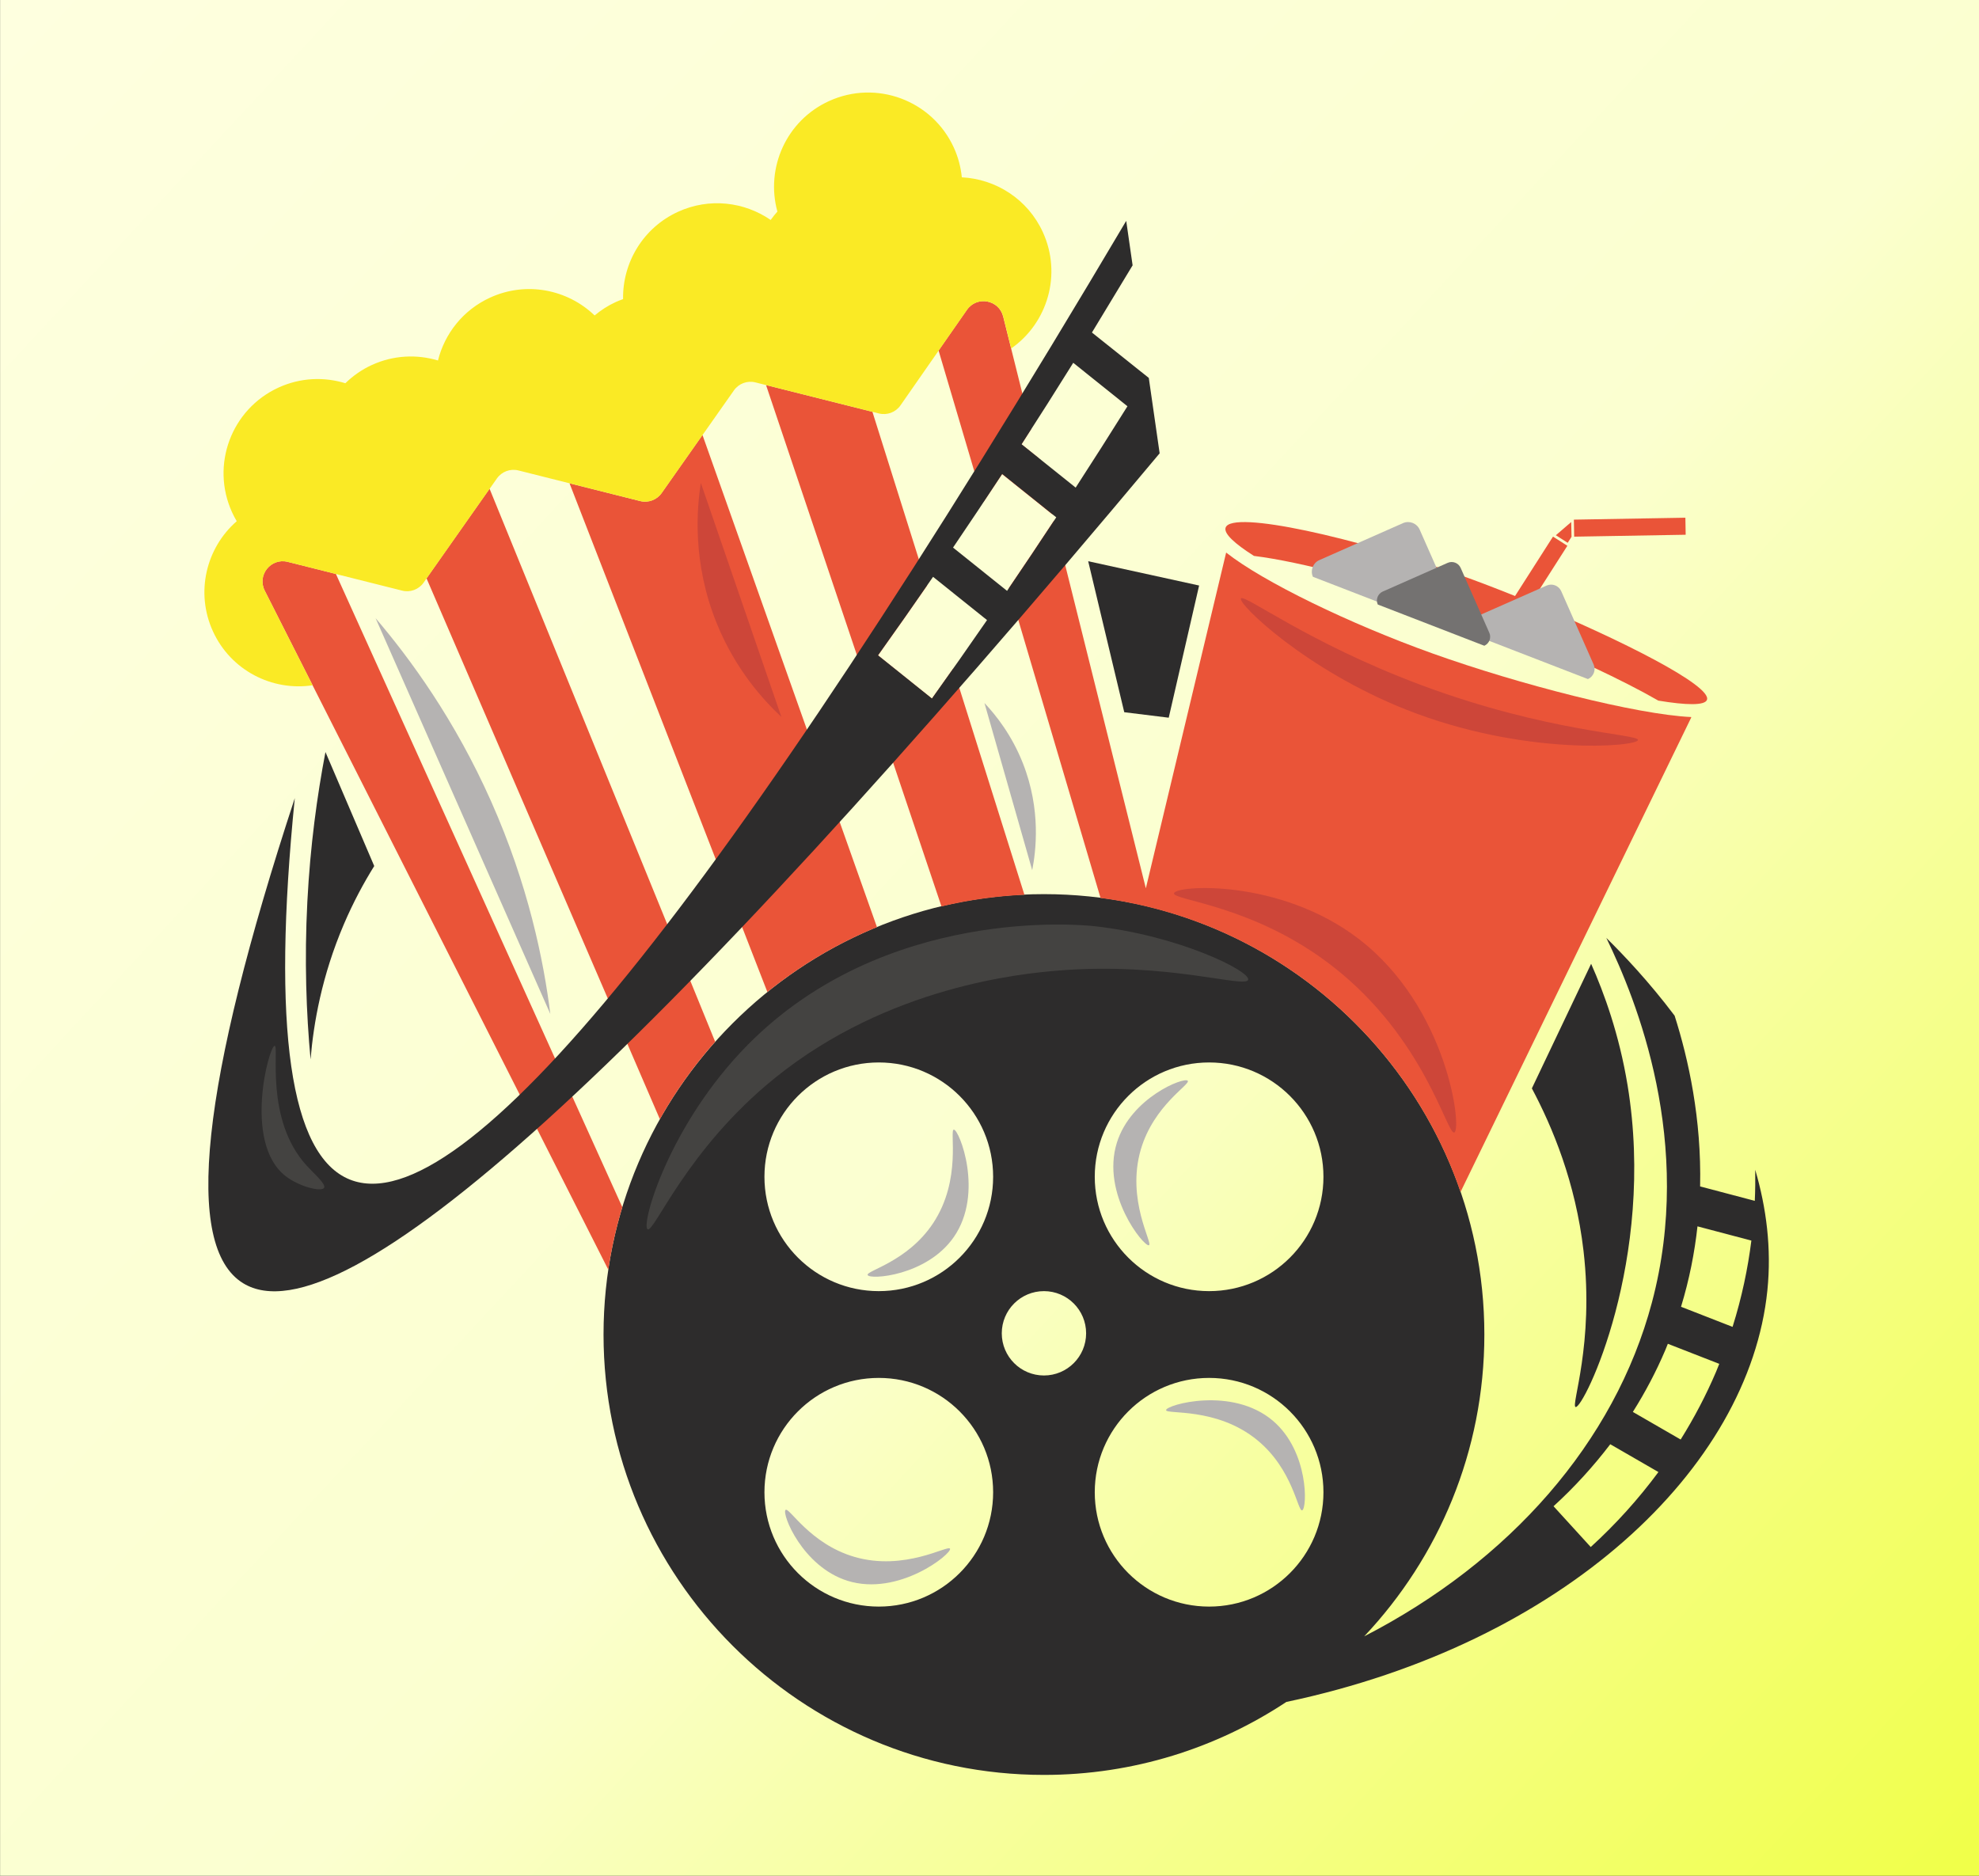 <?xml version='1.0' encoding='utf-8'?>
<svg xmlns="http://www.w3.org/2000/svg" width="100%" height="100%" viewBox="0 0 6514 6175" version="1.1" style="fill-rule:evenodd;clip-rule:evenodd;stroke-linejoin:round;stroke-miterlimit:2;"><rect x="0" y="0" width="6514" height="6175" fill="#333333" stroke="none"/> <g transform="matrix(1,0,0,1,-19562.5,-39411.1)"> <g transform="matrix(0.929,0,0,1,-6640.33,19369.8)"> <rect x="28205.7" y="20041.3" width="7011.78" height="6174.59" style="fill:url(#_Linear1);"/> </g> <g transform="matrix(4.583,0,0,4.583,-107297,-156365)"> <g transform="matrix(4.167,0,0,4.167,28924.8,43681.9)"> <path d="M0,-2.636L-8.883,-6.102C-7.444,-10.82 -6.539,-15.463 -6.048,-19.963L3.24,-17.511C2.634,-12.677 1.59,-7.696 0,-2.636M-2.849,5.116C-4.574,9.167 -6.62,13.054 -8.947,16.781L-17.187,12.023C-15.046,8.629 -13.177,5.082 -11.603,1.386C-11.445,1.016 -11.306,0.648 -11.155,0.279L-2.292,3.737C-2.478,4.197 -2.652,4.655 -2.849,5.116M-24.446,35.31L-30.857,28.28C-27.219,24.963 -23.971,21.384 -21.08,17.593L-12.778,22.386C-16.19,26.995 -20.071,31.321 -24.446,35.31M-127.447,25.869C-127.447,36.753 -136.271,45.577 -147.155,45.577C-158.04,45.577 -166.863,36.753 -166.863,25.869C-166.863,14.984 -158.04,6.161 -147.155,6.161C-136.271,6.161 -127.447,14.984 -127.447,25.869M-147.155,-8.797C-158.04,-8.797 -166.863,-17.62 -166.863,-28.505C-166.863,-39.389 -158.04,-48.213 -147.155,-48.213C-136.271,-48.213 -127.447,-39.389 -127.447,-28.505C-127.447,-17.62 -136.271,-8.797 -147.155,-8.797M-111.42,-1.528C-111.42,2.487 -114.675,5.742 -118.689,5.742C-122.704,5.742 -125.958,2.487 -125.958,-1.528C-125.958,-5.542 -122.704,-8.797 -118.689,-8.797C-114.675,-8.797 -111.42,-5.542 -111.42,-1.528M-109.931,-28.505C-109.931,-39.389 -101.107,-48.213 -90.223,-48.213C-79.339,-48.213 -70.515,-39.389 -70.515,-28.505C-70.515,-17.62 -79.339,-8.797 -90.223,-8.797C-101.107,-8.797 -109.931,-17.62 -109.931,-28.505M-90.223,6.161C-79.339,6.161 -70.515,14.984 -70.515,25.869C-70.515,36.753 -79.339,45.577 -90.223,45.577C-101.107,45.577 -109.931,36.753 -109.931,25.869C-109.931,14.984 -101.107,6.161 -90.223,6.161M3.906,-29.712C3.927,-27.954 3.915,-26.175 3.83,-24.358L-5.594,-26.846C-5.337,-38.464 -7.592,-48.749 -9.99,-56.277C-14.449,-62.198 -18.852,-66.812 -21.76,-69.68C-16.559,-59.006 -6.582,-34.354 -13.903,-6.831C-20.311,17.257 -38.45,37.81 -63.491,50.708C-50.667,37.109 -42.781,18.804 -42.781,-1.319C-42.781,-43.174 -76.833,-77.226 -118.689,-77.226C-160.545,-77.226 -194.597,-43.174 -194.597,-1.319C-194.597,40.538 -160.545,74.59 -118.689,74.59C-103.261,74.59 -88.901,69.951 -76.908,62.012C-29.093,51.931 2.881,21.758 5.999,-8.926C6.738,-16.199 5.816,-23.189 3.906,-29.712" style="fill:rgb(45,44,44);fill-rule:nonzero;"/> </g> <g transform="matrix(4.167,0,0,4.167,28780.1,43158.1)"> <path d="M0,-1.783L6.253,-11.568L3.777,-13.15L-2.765,-2.911C-5.99,-4.208 -9.164,-5.422 -12.133,-6.484C-30.145,-12.93 -51.549,-17.78 -52.648,-14.707C-53.012,-13.693 -51.109,-11.941 -47.764,-9.82C-39.777,-8.838 -26.193,-5.239 -14.124,-0.92C-11.539,0.005 -8.797,1.048 -6.003,2.157L-6.574,3.05L-4.099,4.632L-3.231,3.274C6.178,7.118 15.814,11.591 21.929,15.121C26.723,15.913 29.949,15.997 30.312,14.983C31.18,12.561 15.501,4.626 0,-1.783" style="fill:rgb(234,84,56);fill-rule:nonzero;"/> </g> <g transform="matrix(-0.072,-4.166,-4.166,0.072,28855.7,43056.3)"> <rect x="-11.106" y="-8.31" width="2.937" height="19.225" style="fill:rgb(234,84,56);"/> </g> <g transform="matrix(0.411,-4.146,-4.146,-0.411,28807.2,43095)"> <path d="M-1.971,-0.665C-1.127,-0.562 -0.284,-0.462 0.559,-0.359C-0.284,0.444 -1.128,1.249 -1.971,2.053C-2.337,1.333 -2.703,0.613 -3.068,-0.107C-2.702,-0.293 -2.336,-0.479 -1.971,-0.665" style="fill:rgb(234,84,56);fill-rule:nonzero;"/> </g> <g transform="matrix(4.167,0,0,4.167,28726.6,43103.6)"> <path d="M0,13.131L-6.367,-1.277C-6.854,-2.379 -8.144,-2.878 -9.245,-2.391L-23.653,3.976C-24.756,4.464 -25.255,5.752 -24.768,6.855C-16.883,9.906 -8.998,12.958 -1.114,16.009C-0.012,15.522 0.487,14.234 0,13.131" style="fill:rgb(181,179,178);fill-rule:nonzero;"/> </g> <g transform="matrix(4.167,0,0,4.167,28825,43147.2)"> <path d="M0,11.503L-5.578,-1.119C-6.005,-2.084 -7.134,-2.521 -8.1,-2.095L-20.721,3.483C-21.687,3.91 -22.124,5.039 -21.697,6.005C-14.79,8.678 -7.883,11.351 -0.976,14.024C-0.011,13.598 0.427,12.469 0,11.503" style="fill:rgb(181,179,178);fill-rule:nonzero;"/> </g> <g transform="matrix(4.167,0,0,4.167,28750.1,43129.9)"> <path d="M0,10.196L-4.943,-0.992C-5.322,-1.847 -6.322,-2.235 -7.179,-1.857L-18.366,3.088C-19.222,3.466 -19.609,4.467 -19.23,5.322C-13.109,7.692 -6.986,10.061 -0.864,12.431C-0.009,12.052 0.379,11.052 0,10.196" style="fill:rgb(116,114,113);fill-rule:nonzero;"/> </g> <g transform="matrix(4.167,0,0,4.167,28709.4,43478.5)"> <path d="M0,-69.89C-14.327,-75.017 -29.233,-82.265 -35.592,-87.288L-49.434,-29.42C-54.706,-50.551 -59.979,-71.682 -65.251,-92.812C-67.824,-88.904 -70.423,-85.023 -73.043,-81.166C-67.776,-63.361 -62.509,-45.556 -57.242,-27.75C-54.569,-27.407 -51.944,-26.916 -49.365,-26.303C-23.981,-20.257 -3.55,-1.482 4.805,22.922L44.556,-58.836C44.566,-58.868 44.562,-58.905 44.568,-58.938C35.202,-59.363 14.904,-64.556 0,-69.89" style="fill:rgb(234,84,56);fill-rule:nonzero;"/> </g> <g transform="matrix(4.167,0,0,4.167,28416.2,43002.8)"> <path d="M0,85.86C-4.09,72.861 -8.181,59.863 -12.271,46.865C-13.492,48.595 -14.713,50.325 -15.944,52.047L-25.238,44.598C-22.386,40.599 -19.561,36.578 -16.776,32.549C-19.917,22.569 -23.057,12.589 -26.198,2.609L-44.535,-2.003C-34.456,27.953 -24.376,57.908 -14.297,87.863C-9.679,86.762 -4.902,86.074 0,85.86" style="fill:rgb(234,84,56);fill-rule:nonzero;"/> </g> <g transform="matrix(4.167,0,0,4.167,28310.3,43076.9)"> <path d="M0,73.651C-10.026,45.373 -20.051,17.094 -30.077,-11.184L-37.121,-1.17C-37.952,0.011 -39.424,0.558 -40.825,0.206L-52.992,-2.854L-18.889,84.835C-13.209,80.246 -6.857,76.463 0,73.651" style="fill:rgb(234,84,56);fill-rule:nonzero;"/> </g> <g transform="matrix(3.537,-2.203,-2.203,-3.537,28268.7,43385.5)"> <path d="M-25.427,-6.953C-19.63,26.869 -13.834,60.692 -8.038,94.515L-25.427,87.146C-30.475,53.683 -35.525,20.218 -40.574,-13.246C-35.749,-10.601 -30.67,-8.493 -25.427,-6.953" style="fill:rgb(234,84,56);fill-rule:nonzero;"/> </g> <g transform="matrix(4.167,0,0,4.167,28127.4,43163.3)"> <path d="M0,101.189C-16.455,64.806 -32.91,28.422 -49.365,-7.962L-57.677,-10.049C-60.577,-10.778 -62.99,-7.759 -61.64,-5.09C-41.897,33.929 -22.156,72.948 -2.414,111.967C-1.869,108.281 -1.055,104.683 0,101.189" style="fill:rgb(234,84,56);fill-rule:nonzero;"/> </g> <g transform="matrix(-0.968,-4.053,-4.053,0.968,28555.9,43178.6)"> <path d="M-8.076,18.706L18.682,18.706C15.844,12.832 13.006,6.959 10.167,1.084C3.186,4.546 -3.795,8.008 -10.777,11.47C-9.876,13.882 -8.976,16.293 -8.076,18.706" style="fill:rgb(45,44,44);fill-rule:nonzero;"/> </g> <g transform="matrix(4.167,0,0,4.167,28849.4,43642.5)"> <path d="M0,-34.813C-1.446,-43.609 -4.05,-50.729 -6.284,-55.763C-9.688,-48.605 -13.094,-41.447 -16.498,-34.29C-12.98,-27.676 -8.969,-18.145 -7.594,-6.269C-5.732,9.805 -9.828,20.431 -8.956,20.633C-7.585,20.95 4.947,-4.736 0,-34.813" style="fill:rgb(45,44,44);fill-rule:nonzero;"/> </g> <g transform="matrix(4.167,0,0,4.167,27914.2,43478.8)"> <path d="M0,-52.976C-1.433,-45.496 -2.622,-36.844 -3.121,-27.208C-3.647,-17.057 -3.3,-7.899 -2.568,0C-2.059,-6.205 -0.632,-14.394 3.164,-23.28C4.799,-27.106 6.613,-30.453 8.406,-33.329C5.604,-39.877 2.802,-46.427 0,-52.976" style="fill:rgb(45,44,44);fill-rule:nonzero;"/> </g> <g transform="matrix(4.167,0,0,4.167,28414.1,42980.6)"> <path d="M0,13.547C0.567,12.671 1.114,11.781 1.678,10.902L-3.161,-8.489C-3.886,-11.396 -7.696,-12.097 -9.409,-9.639C-11.036,-7.302 -12.664,-4.964 -14.292,-2.627C-11.716,6.081 -9.14,14.788 -6.564,23.496C-5.493,21.885 -4.406,20.29 -3.344,18.67L5.356,25.644C4.544,22.392 3.734,19.141 2.922,15.89L0,13.547Z" style="fill:rgb(234,84,56);fill-rule:nonzero;"/> </g> <g transform="matrix(4.167,0,0,4.167,28316.2,43013.6)"> <path d="M0,7.016C-0.736,4.677 -1.472,2.339 -2.208,0C-1.472,2.339 -0.736,4.677 0,7.016" style="fill:rgb(250,234,37);fill-rule:nonzero;"/> </g> <g transform="matrix(4.167,0,0,4.167,27870.6,42847.3)"> <path d="M0,70.755C-1.35,68.087 1.062,65.068 3.963,65.796L12.274,67.883C16.076,68.838 19.877,69.793 23.679,70.748C25.079,71.1 26.551,70.552 27.382,69.371L27.898,68.638L38.763,53.192L40.017,51.409C40.848,50.228 42.321,49.681 43.721,50.033L52.543,52.251L64.709,55.311C66.11,55.663 67.583,55.116 68.414,53.935L75.458,43.921L80.865,36.234C81.696,35.052 83.169,34.505 84.57,34.857L86.406,35.319L104.743,39.93L105.855,40.21C107.262,40.564 108.74,40.01 109.569,38.82C111.764,35.669 113.959,32.518 116.154,29.367C117.782,27.03 119.41,24.692 121.037,22.356C122.75,19.898 126.56,20.598 127.285,23.505L128.658,29.005C134.954,24.603 137.421,16.211 134.115,8.972C131.508,3.264 126.006,-0.197 120.144,-0.491C119.97,-2.217 119.53,-3.945 118.769,-5.611C115.043,-13.767 105.411,-17.36 97.254,-13.634C89.907,-10.279 86.284,-2.132 88.356,5.414C87.939,5.874 87.56,6.36 87.201,6.86C82.653,3.73 76.632,2.982 71.245,5.443C65.184,8.211 61.651,14.24 61.76,20.502C61.338,20.654 60.917,20.812 60.501,21.002C59.151,21.619 57.94,22.41 56.853,23.317C52.191,18.832 45.095,17.387 38.854,20.237C34.178,22.373 31.013,26.452 29.855,31.079C26.218,29.991 22.191,30.151 18.466,31.852C16.718,32.651 15.194,33.733 13.893,35.002C10.226,33.876 6.155,34.021 2.392,35.739C-5.765,39.464 -9.356,49.097 -5.631,57.254C-5.389,57.783 -5.12,58.292 -4.83,58.783C-10.11,63.383 -11.989,71.067 -8.931,77.762C-5.851,84.505 1.267,88.115 8.25,87.062C5.5,81.626 2.75,76.191 0,70.755" style="fill:rgb(250,234,37);fill-rule:nonzero;"/> </g> <g transform="matrix(4.167,0,0,4.167,28453,43491.3)"> <path d="M0,-101.556L-9.324,-109.03C-6.315,-113.681 -3.347,-118.364 -0.417,-123.068L8.926,-115.579C5.988,-110.88 3.014,-106.203 0,-101.556M-11.824,-83.758L-21.134,-91.22C-18.284,-95.418 -15.461,-99.647 -12.667,-103.907L-3.344,-96.433C-6.142,-92.177 -8.971,-87.953 -11.824,-83.758M-24.773,-65.202L-34.067,-72.652C-30.865,-77.139 -27.69,-81.653 -24.578,-86.177L-15.276,-78.722C-18.395,-74.197 -21.57,-69.686 -24.773,-65.202M12.606,-120.462C9.34,-123.071 6.073,-125.679 2.806,-128.287L9.816,-139.869C9.448,-142.424 9.081,-144.979 8.714,-147.534C-61.132,-29.593 -105.737,25.485 -125.104,17.709C-135.403,13.573 -138.565,-8.34 -134.588,-48.033C-150.817,1.371 -153.787,29.239 -143.499,35.574C-126.602,45.978 -73.944,-1.703 14.476,-107.467C13.853,-111.799 13.229,-116.131 12.606,-120.462" style="fill:rgb(45,44,44);fill-rule:nonzero;"/> </g> <g transform="matrix(2.705,-3.169,-3.169,-2.705,28759,43424.8)"> <path d="M-24.746,-10.38C-25.954,-9.79 -15.645,4.016 -16.581,24.222C-17.38,41.475 -25.878,52.56 -24.746,53.146C-23.483,53.801 -10.966,40.966 -10.064,23.846C-9.039,4.446 -23.424,-11.025 -24.746,-10.38" style="fill:rgb(205,70,57);fill-rule:nonzero;"/> </g> <g transform="matrix(4.167,0,0,4.167,28466.4,43589.2)"> <path d="M0,-49.458C-2.408,-49.724 -36.09,-52.907 -59.708,-29.032C-73.348,-15.242 -78.197,2.079 -76.991,2.786C-75.86,3.449 -70.272,-11.014 -54.994,-23.336C-35.437,-39.109 -12.511,-41.286 -6.285,-41.798C12.582,-43.352 26.148,-38.666 26.515,-40.227C26.869,-41.74 14.529,-47.852 0,-49.458" style="fill:rgb(68,67,65);fill-rule:nonzero;"/> </g> <g transform="matrix(-4.055,-0.957,-0.957,4.055,28460.7,43602.2)"> <path d="M-11.048,-29.255C-10.306,-29.8 -2.194,-24.211 -1.611,-16.053C-0.952,-6.832 -10.294,0.381 -11.048,-0.122C-11.712,-0.566 -5.422,-6.797 -5.896,-15.854C-6.314,-23.829 -11.698,-28.777 -11.048,-29.255" style="fill:rgb(181,179,178);fill-rule:nonzero;"/> </g> <g transform="matrix(-0.957,4.055,4.055,0.957,28345.6,43782.7)"> <path d="M10.164,-22.496C10.905,-23.04 19.017,-17.451 19.601,-9.294C20.26,-0.074 10.919,7.139 10.164,6.636C9.5,6.193 15.789,-0.037 15.315,-9.095C14.898,-17.07 9.512,-22.018 10.164,-22.496" style="fill:rgb(181,179,178);fill-rule:nonzero;"/> </g> <g transform="matrix(3.585,2.124,2.124,-3.585,28283.6,43605.6)"> <path d="M7.566,-3.351C8.308,-3.896 16.42,1.694 17.003,9.851C17.661,19.071 8.32,26.283 7.566,25.781C6.902,25.337 13.191,19.108 12.718,10.05C12.301,2.076 6.915,-2.873 7.566,-3.351" style="fill:rgb(181,179,178);fill-rule:nonzero;"/> </g> <g transform="matrix(2.471,-3.355,-3.355,-2.471,28632.3,43747.3)"> <path d="M-13.065,-4.668C-12.324,-5.212 -4.212,0.377 -3.629,8.534C-2.969,17.754 -12.31,24.967 -13.065,24.465C-13.73,24.022 -7.44,17.792 -7.913,8.734C-8.331,0.76 -13.717,-4.19 -13.065,-4.668" style="fill:rgb(181,179,178);fill-rule:nonzero;"/> </g> <g transform="matrix(-3.658,-1.995,-1.995,3.658,28728,43202.8)"> <path d="M5.029,4.617C-18.228,1.32 -32.115,-5.964 -32.507,-4.991C-32.94,-3.913 -16.706,6.856 5.029,9.539C23.501,11.82 39.333,7.444 39.254,6.358C39.18,5.353 25.472,7.516 5.029,4.617" style="fill:rgb(205,70,57);fill-rule:nonzero;"/> </g> <g transform="matrix(4.167,0,0,4.167,28183.8,43232.8)"> <path d="M0,-40.329L13.879,0C10.875,-2.797 6.015,-8.068 2.75,-16.105C-1.547,-26.682 -0.665,-36.095 0,-40.329" style="fill:rgb(205,70,57);fill-rule:nonzero;"/> </g> <g transform="matrix(4.167,0,0,4.167,28387.5,43342.9)"> <path d="M0,-28.813C2.743,-19.209 5.487,-9.605 8.23,0C8.854,-3.187 9.796,-10.372 6.631,-18.414C4.714,-23.285 1.979,-26.721 0,-28.813" style="fill:rgb(181,179,178);fill-rule:nonzero;"/> </g> <g transform="matrix(4.167,0,0,4.167,28075.7,43161.9)"> <path d="M0,68.218L-30.116,0C-24.119,7.024 -16.467,17.501 -10.213,31.556C-3.811,45.946 -1.164,58.938 0,68.218" style="fill:rgb(181,179,178);fill-rule:nonzero;"/> </g> <g transform="matrix(-3.936,1.368,1.368,3.936,27908.8,43568.8)"> <path d="M-0.816,-25.064C-1.59,-24.767 5.029,-13.667 0.756,-3.744C-0.011,-1.962 -1.39,0.39 -0.816,0.858C-0.136,1.411 3.188,-0.746 4.801,-3.262C9.837,-11.119 0.075,-25.405 -0.816,-25.064" style="fill:rgb(68,67,65);fill-rule:nonzero;"/> </g> </g> </g> <defs> <linearGradient id="_Linear1" x1="0" y1="0" x2="1" y2="0" gradientUnits="userSpaceOnUse" gradientTransform="matrix(7011.78,6174.59,-6646.55,6513.89,28205.7,20041.3)"><stop offset="0" style="stop-color:rgb(254,255,223);stop-opacity:1"/><stop offset="0.55" style="stop-color:rgb(251,255,208);stop-opacity:1"/><stop offset="1" style="stop-color:rgb(240,255,72);stop-opacity:1"/></linearGradient> </defs> </svg>